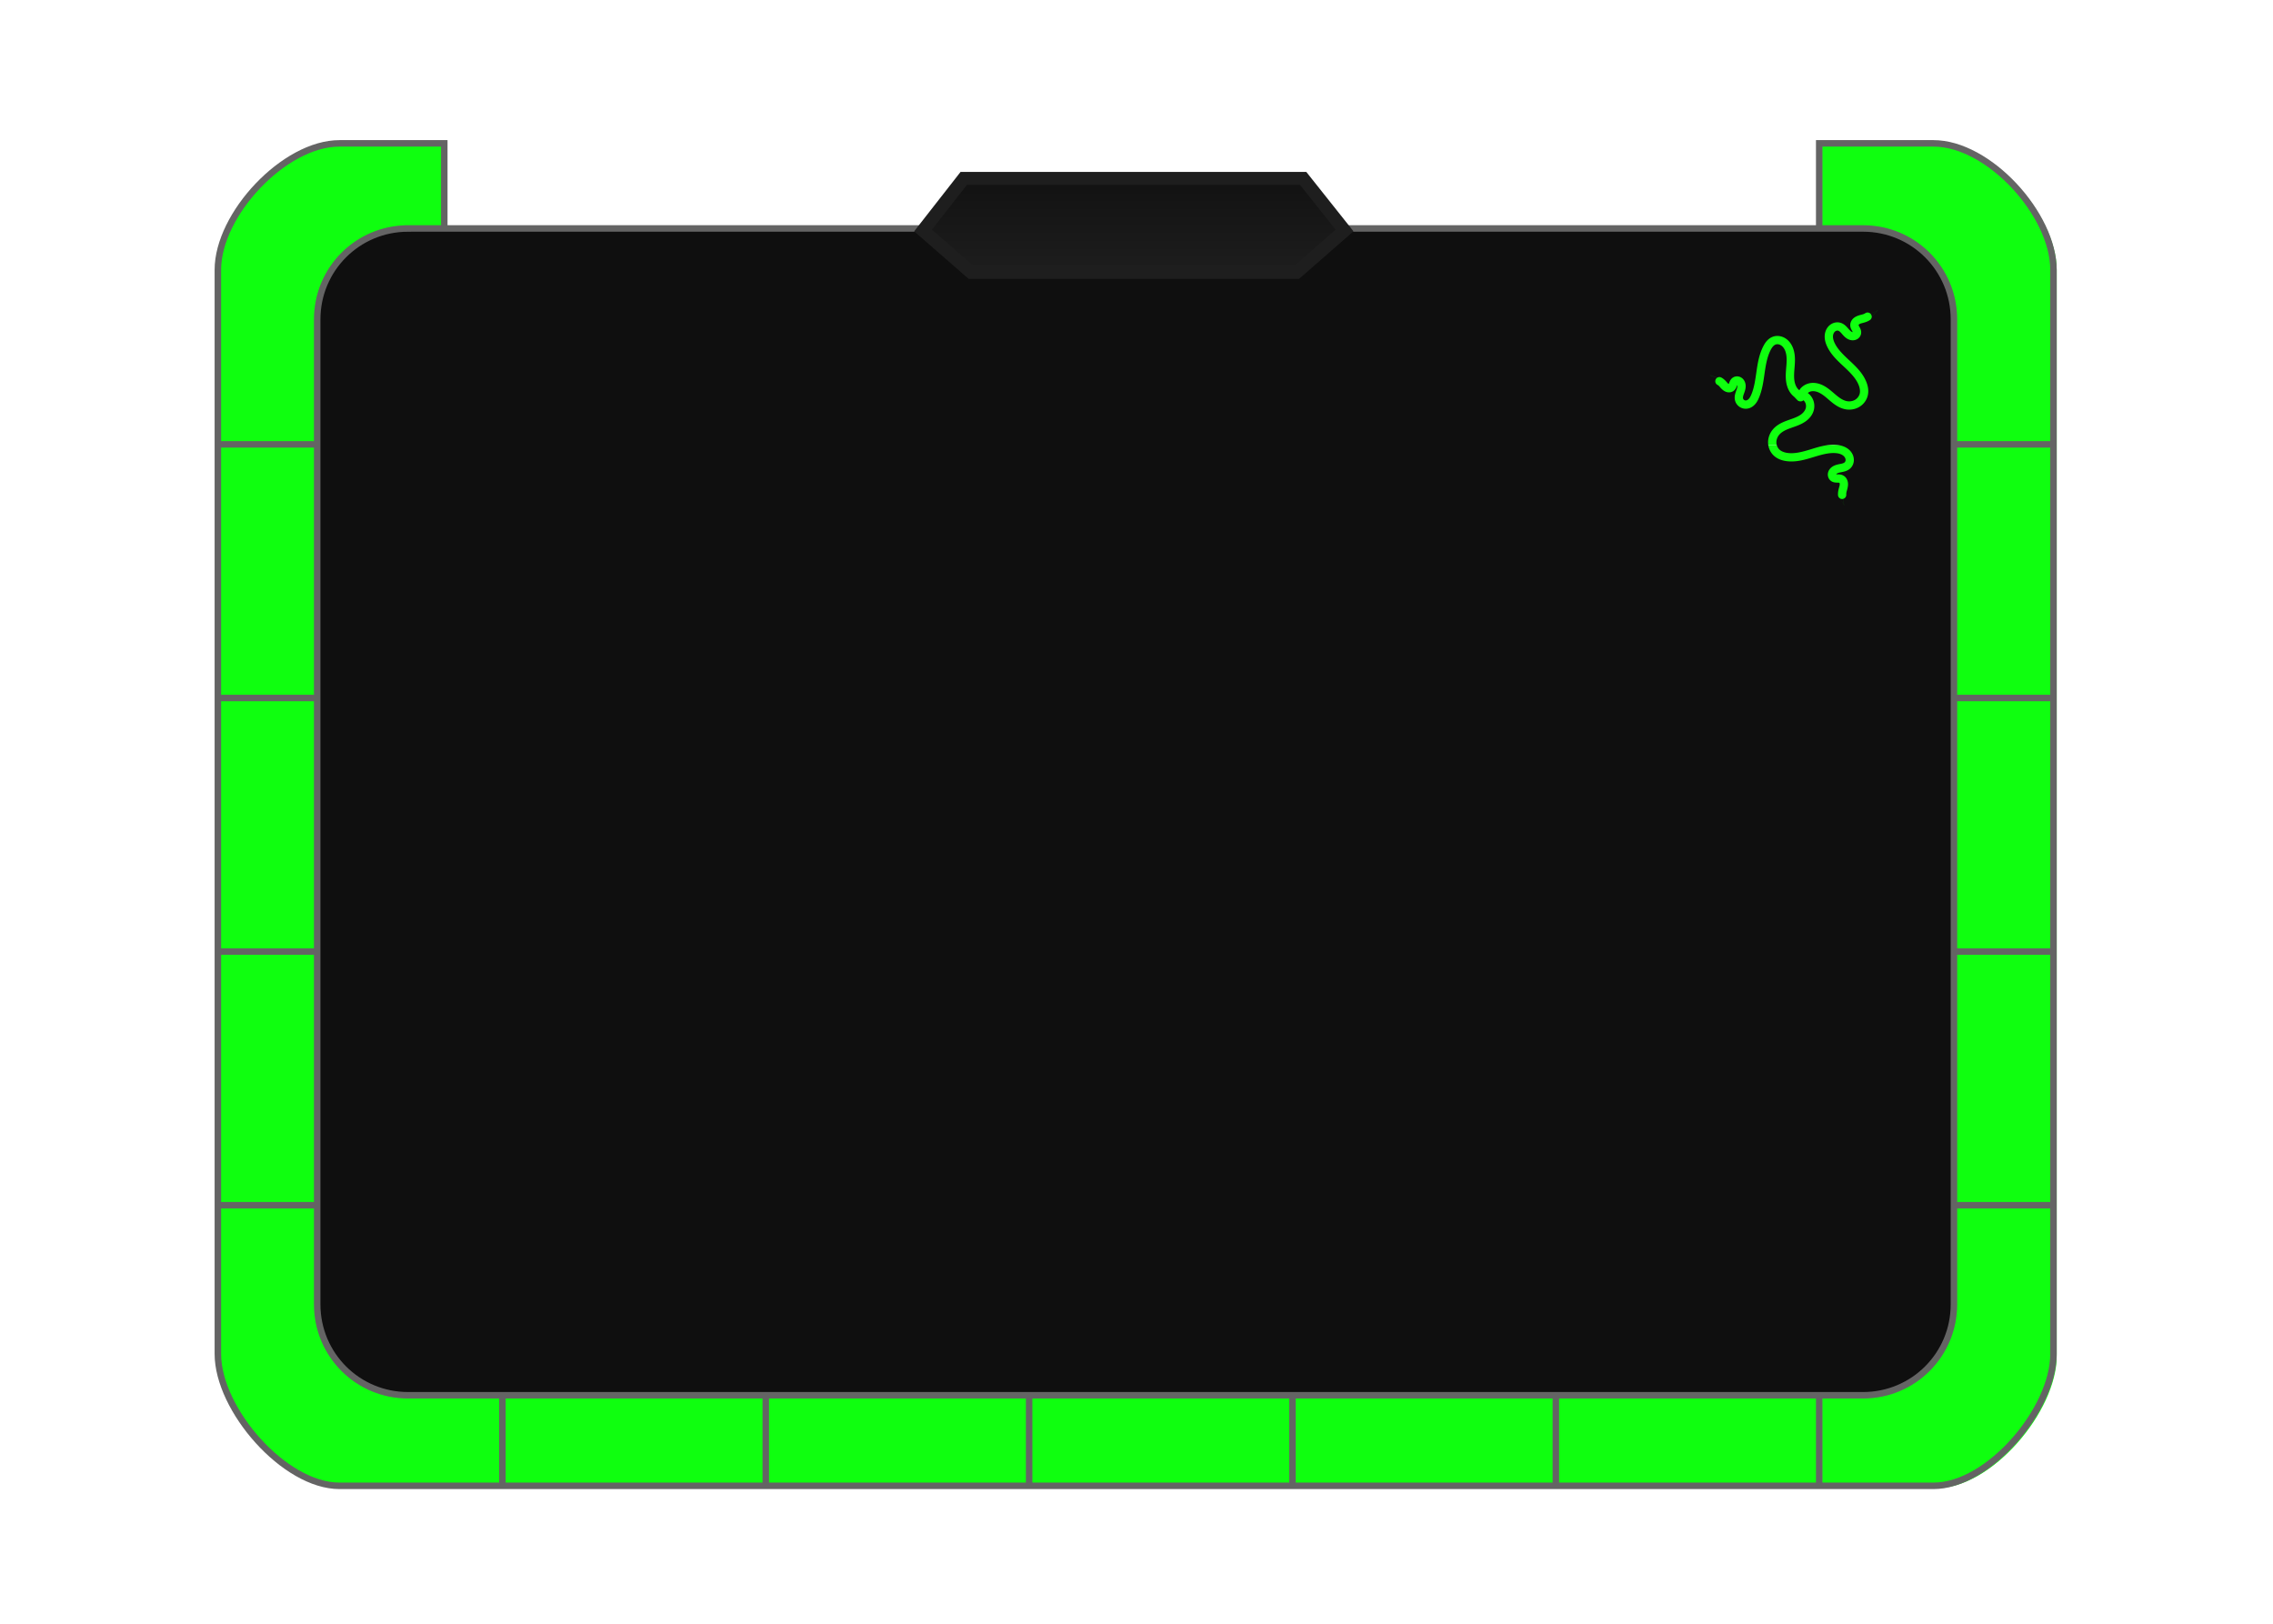 <?xml version="1.0" encoding="UTF-8" standalone="no"?>
<svg
   width="700"
   height="500"
   viewBox="0 0 185.208 132.292"
   version="1.1"
   id="svg8"
   xmlns:xlink="http://www.w3.org/1999/xlink"
   xmlns="http://www.w3.org/2000/svg"
   xmlns:svg="http://www.w3.org/2000/svg"
   xmlns:rdf="http://www.w3.org/1999/02/22-rdf-syntax-ns#"
   xmlns:cc="http://creativecommons.org/ns#">
  <defs
     id="defs7029">
    <linearGradient
       id="linearGradient1637">
      <stop
         style="stop-color:#111111;stop-opacity:1"
         offset="0"
         id="stop1633" />
      <stop
         style="stop-color:#1e1e1e;stop-opacity:1"
         offset="1"
         id="stop1635" />
    </linearGradient>
    <linearGradient
       xlink:href="#linearGradient1637"
       id="linearGradient2751"
       gradientUnits="userSpaceOnUse"
       gradientTransform="translate(-0.071,0.095)"
       x1="92.726"
       y1="14.051"
       x2="92.726"
       y2="22.424" />
  </defs>
  <g
     id="LEDs"
     style="stroke-width:1;stroke-miterlimit:4;stroke-dasharray:none;">
    <path
       style="fill:#0fff0f;fill-opacity:1;fill-rule:evenodd;stroke:none;stroke-width:3.78;stroke-linecap:round;stroke-miterlimit:4;stroke-dasharray:none;stroke-opacity:1;paint-order:markers fill stroke"
       d="m 104.551,44.144 c -16.995,0 -37.453,21.852 -37.453,38.926 V 136.842 H 136.828 l 0,-92.698 z"
       class="LED"
       id="x14-y0"
       transform="scale(0.265)" />
    <path
       id="x13-y0"
       style="fill:#0fff0f;fill-opacity:1;fill-rule:evenodd;stroke:none;stroke-width:3.78;stroke-linecap:round;stroke-miterlimit:4;stroke-dasharray:none;stroke-opacity:1;paint-order:markers fill stroke"
       d="m 67.098,136.842 v 78.094 l 68.343,0 V 136.842 Z"
       transform="scale(0.265)"
       class="LED" />
    <path
       id="x12-y0"
       style="fill:#0fff0f;fill-opacity:1;fill-rule:evenodd;stroke:none;stroke-width:3.78;stroke-linecap:round;stroke-miterlimit:4;stroke-dasharray:none;stroke-opacity:1;paint-order:markers fill stroke"
       d="m 67.098,214.936 v 78.092 l 68.343,0 v -78.092 z"
       transform="scale(0.265)"
       class="LED" />
    <path
       id="x11-y0"
       style="fill:#0fff0f;fill-opacity:1;fill-rule:evenodd;stroke:none;stroke-width:3.78;stroke-linecap:round;stroke-miterlimit:4;stroke-dasharray:none;stroke-opacity:1;paint-order:markers fill stroke"
       d="m 67.098,293.027 v 78.094 l 68.343,0 v -78.094 z"
       transform="scale(0.265)"
       class="LED" />
    <path
       id="x10-y0"
       style="fill:#0fff0f;fill-opacity:1;fill-rule:evenodd;stroke:none;stroke-width:3.78;stroke-linecap:round;stroke-miterlimit:4;stroke-dasharray:none;stroke-opacity:1;paint-order:markers fill stroke"
       d="m 67.098,371.121 v 45.809 c 0,17.075 20.458,40.607 37.453,40.607 h 50.178 v -86.415 z"
       class="LED"
       transform="scale(0.265)" />
    <path
       id="x9-y0"
       style="fill:#0fff0f;fill-opacity:1;fill-rule:evenodd;stroke:none;stroke-width:3.78;stroke-linecap:round;stroke-miterlimit:4;stroke-dasharray:none;stroke-opacity:1;paint-order:markers fill stroke"
       d="m 154.729,371.121 0,86.415 h 81.105 l 0,-86.415 z"
       class="LED"
       transform="scale(0.265)" />
    <path
       id="x8-y0"
       style="fill:#0fff0f;fill-opacity:1;fill-rule:evenodd;stroke:none;stroke-width:3.78;stroke-linecap:round;stroke-miterlimit:4;stroke-dasharray:none;stroke-opacity:1;paint-order:markers fill stroke"
       d="m 235.834,371.121 0,86.415 h 81.104 l 0,-86.415 z"
       class="LED"
       transform="scale(0.265)" />
    <path
       id="x7-y0"
       style="fill:#0fff0f;fill-opacity:1;fill-rule:evenodd;stroke:none;stroke-width:3.78;stroke-linecap:round;stroke-miterlimit:4;stroke-dasharray:none;stroke-opacity:1;paint-order:markers fill stroke"
       d="m 316.938,371.121 0,86.415 h 81.105 l 0,-86.415 z"
       class="LED"
       transform="scale(0.265)" />
    <path
       id="x6-y0"
       style="fill:#0fff0f;fill-opacity:1;fill-rule:evenodd;stroke:none;stroke-width:0;stroke-linecap:round;stroke-miterlimit:4;stroke-dasharray:none;stroke-opacity:1;paint-order:markers fill stroke"
       d="m 398.043,371.121 0,86.415 h 81.104 l 0,-86.415 z"
       class="LED"
       transform="scale(0.265)" />
    <path
       id="x5-y0"
       style="fill:#0fff0f;fill-opacity:1;fill-rule:evenodd;stroke:none;stroke-width:3.78;stroke-linecap:round;stroke-miterlimit:4;stroke-dasharray:none;stroke-opacity:1;paint-order:markers fill stroke"
       d="m 479.146,371.121 0,86.415 h 81.105 l 0,-86.415 z"
       class="LED"
       transform="scale(0.265)" />
    <path
       id="x4-y0"
       style="fill:#0fff0f;fill-opacity:1;fill-rule:evenodd;stroke:none;stroke-width:0;stroke-linecap:round;stroke-miterlimit:4;stroke-dasharray:none;stroke-opacity:1;paint-order:markers fill stroke"
       d="m 560.252,371.121 v 86.415 h 35.197 c 16.995,0 36.946,-23.532 36.946,-40.607 v -45.809 z"
       class="LED"
       transform="scale(0.265)" />
    <path
       id="x3-y0"
       style="fill:#0fff0f;fill-opacity:1;fill-rule:evenodd;stroke:none;stroke-width:3.78;stroke-linecap:round;stroke-miterlimit:4;stroke-dasharray:none;stroke-opacity:1;paint-order:markers fill stroke"
       d="m 560.252,293.027 v 78.094 l 72.143,0 v -78.094 z"
       transform="scale(0.265)"
       class="LED" />
    <path
       id="x2-y0"
       style="fill:#0fff0f;fill-opacity:1;fill-rule:evenodd;stroke:none;stroke-width:3.78;stroke-linecap:round;stroke-miterlimit:4;stroke-dasharray:none;stroke-opacity:1;paint-order:markers fill stroke"
       d="m 560.252,214.936 v 78.092 l 72.143,0 v -78.092 z"
       transform="scale(0.265)"
       class="LED" />
    <path
       id="x1-y0"
       style="fill:#0fff0f;fill-opacity:1;fill-rule:evenodd;stroke:none;stroke-width:3.78;stroke-linecap:round;stroke-miterlimit:4;stroke-dasharray:none;stroke-opacity:1;paint-order:markers fill stroke"
       d="m 526.743,136.842 33.509,78.094 h 72.143 V 136.842 Z"
       transform="scale(0.265)"
       class="LED" />
    <path
       id="x0-y0"
       style="mix-blend-mode:normal;fill:#0fff0f;fill-opacity:1;fill-rule:evenodd;stroke:none;stroke-width:3.78;stroke-linecap:round;stroke-miterlimit:4;stroke-dasharray:none;stroke-opacity:1;paint-order:markers fill stroke"
       d="m 560.252,44.144 v 46.349 l -57.179,36.665 23.67,9.684 H 632.395 V 83.07 c 0,-17.075 -19.951,-38.926 -36.946,-38.926 z"
       transform="scale(0.265)"
       class="LED" />
  </g>
  <g
     id="hints"
     style="stroke-width:0.529;stroke-miterlimit:4;stroke-dasharray:none;stroke:#646464;stroke-opacity:1"
     transform="translate(46.509,-49.774)">
    <path
       style="fill:none;fill-opacity:1;fill-rule:evenodd;stroke:#646464;stroke-width:0.529;stroke-linecap:round;stroke-miterlimit:4;stroke-dasharray:none;stroke-opacity:1;paint-order:markers fill stroke"
       d="m 101.724,61.454 v 12.263 l 5.799,0.451 1.4,11.812 11.889,0 v -14.227 c 0,-4.518 -5.279,-10.299 -9.775,-10.299 z m 4.23,24.526 -4.23,20.662 h 19.088 V 85.98 Z m -4.23,20.662 v 20.662 h 19.088 v -20.662 z m 0,20.662 v 20.662 h 19.088 v -20.662 z m 0,20.662 v 22.864 h 9.313 c 4.497,0 9.775,-6.226 9.775,-10.744 v -12.12 z m -21.459,0 v 22.864 h 21.459 v -22.864 z m -21.459,0 v 22.864 h 21.459 v -22.864 z m -21.459,0 v 22.864 h 21.459 v -22.864 z m -21.459,0 v 22.864 h 21.459 v -22.864 z m -21.459,0 v 22.864 H 15.889 v -22.864 z m -23.186,0 v 12.12 c 0,4.518 5.413,10.744 9.909,10.744 h 13.276 v -22.864 z m 0,-20.662 v 20.662 h 18.082 v -20.662 z m 0,-20.662 v 20.662 h 18.082 v -20.662 z m 0,-20.662 v 20.662 h 18.082 V 85.98 Z m 9.909,-24.526 c -4.497,0 -9.909,5.782 -9.909,10.299 v 14.227 h 18.449 v -24.526 z"
       id="led-outline" />
  </g>
  <path
     id="logo"
     style="color:#000000;font-style:normal;font-variant:normal;font-weight:normal;font-stretch:normal;font-size:medium;line-height:normal;font-family:sans-serif;font-variant-ligatures:normal;font-variant-position:normal;font-variant-caps:normal;font-variant-numeric:normal;font-variant-alternates:normal;font-feature-settings:normal;text-indent:0;text-align:start;text-decoration:none;text-decoration-line:none;text-decoration-style:solid;text-decoration-color:#000000;letter-spacing:normal;word-spacing:normal;text-transform:none;writing-mode:lr-tb;direction:ltr;text-orientation:mixed;dominant-baseline:auto;baseline-shift:baseline;text-anchor:start;white-space:normal;shape-padding:0;clip-rule:nonzero;display:inline;overflow:visible;visibility:visible;isolation:auto;mix-blend-mode:normal;color-interpolation:sRGB;color-interpolation-filters:linearRGB;solid-color:#000000;solid-opacity:1;vector-effect:none;fill:#0f0f0f;fill-opacity:1;fill-rule:evenodd;stroke:none;stroke-width:0.674;stroke-linecap:round;stroke-linejoin:miter;stroke-miterlimit:4;stroke-dasharray:none;stroke-dashoffset:0;stroke-opacity:1;color-rendering:auto;image-rendering:auto;shape-rendering:auto;text-rendering:auto;enable-background:accumulate"
     d="m 152.997,25.286 -0.586,0.274 a 0.337,0.337 0 0 0 -0.243,-0.099 0.337,0.337 0 0 0 -0.182,0.057 c -0.045,0.029 -0.094,0.054 -0.144,0.073 -0.123,0.047 -0.32,0.069 -0.554,0.173 -0.118,0.053 -0.243,0.13 -0.346,0.251 -0.106,0.125 -0.183,0.288 -0.18,0.48 0.002,0.205 0.088,0.348 0.143,0.445 0.03,0.054 0.05,0.09 0.06,0.115 -0.017,4.31e-4 -0.043,-0.004 -0.073,-0.017 -0.032,-0.014 -0.068,-0.038 -0.107,-0.072 -0.08,-0.068 -0.168,-0.18 -0.288,-0.31 -0.122,-0.131 -0.283,-0.282 -0.519,-0.355 -0.254,-0.078 -0.516,-0.037 -0.734,0.085 -0.214,0.12 -0.368,0.308 -0.46,0.518 -0.105,0.24 -0.123,0.494 -0.091,0.73 0.032,0.234 0.112,0.446 0.205,0.636 0.335,0.683 0.887,1.173 1.379,1.632 0.49,0.457 0.946,0.917 1.166,1.457 0.101,0.249 0.142,0.508 0.089,0.719 -0.051,0.2 -0.198,0.39 -0.384,0.499 -0.188,0.109 -0.43,0.149 -0.653,0.107 -0.214,-0.04 -0.433,-0.153 -0.642,-0.304 -0.211,-0.152 -0.417,-0.343 -0.65,-0.535 -0.233,-0.193 -0.496,-0.388 -0.814,-0.517 -0.323,-0.13 -0.702,-0.186 -1.072,-0.072 -0.234,0.072 -0.444,0.207 -0.606,0.391 -0.039,0.044 -0.065,0.099 -0.097,0.148 -0.062,-0.052 -0.122,-0.106 -0.169,-0.171 -0.126,-0.172 -0.203,-0.398 -0.237,-0.64 -0.033,-0.244 -0.024,-0.508 -0.005,-0.785 0.021,-0.278 0.053,-0.571 0.052,-0.881 -6.1e-4,-0.311 -0.035,-0.642 -0.157,-0.962 -0.114,-0.297 -0.306,-0.585 -0.6,-0.778 -0.147,-0.097 -0.317,-0.166 -0.5,-0.194 -0.092,-0.014 -0.185,-0.017 -0.279,-0.009 -0.094,0.009 -0.187,0.03 -0.278,0.065 -0.198,0.075 -0.357,0.201 -0.48,0.34 -0.123,0.138 -0.21,0.287 -0.283,0.428 -0.34,0.659 -0.456,1.373 -0.554,2.043 -0.097,0.669 -0.182,1.315 -0.416,1.88 -0.059,0.143 -0.123,0.263 -0.197,0.349 -0.071,0.082 -0.16,0.134 -0.229,0.145 -0.054,0.008 -0.121,-0.007 -0.165,-0.037 -0.043,-0.029 -0.081,-0.084 -0.091,-0.133 -0.014,-0.06 -3.3e-4,-0.163 0.042,-0.29 0.043,-0.13 0.116,-0.29 0.154,-0.499 0.019,-0.105 0.028,-0.222 0.009,-0.346 -0.019,-0.125 -0.063,-0.254 -0.149,-0.371 -0.087,-0.119 -0.211,-0.216 -0.369,-0.261 -0.162,-0.046 -0.34,-0.031 -0.499,0.066 -0.115,0.07 -0.186,0.165 -0.234,0.25 -0.047,0.083 -0.071,0.157 -0.091,0.211 -0.012,0.034 -0.021,0.05 -0.028,0.066 -0.012,-0.005 -0.024,-0.007 -0.046,-0.024 -0.068,-0.053 -0.155,-0.184 -0.323,-0.333 -0.069,-0.061 -0.145,-0.116 -0.227,-0.16 a 0.337,0.337 0 0 0 -0.368,0.026 l -0.06,-0.051 -0.497,-0.163 -0.001,-0.001 -0.001,0.003 v 0.001 l 0.445,0.374 a 0.337,0.337 0 0 0 0.162,0.405 c 0.036,0.02 0.07,0.044 0.101,0.071 0.074,0.066 0.168,0.215 0.356,0.361 0.096,0.074 0.216,0.143 0.368,0.168 0.158,0.026 0.335,0.003 0.489,-0.112 0.09,-0.067 0.146,-0.147 0.185,-0.218 0.039,-0.071 0.06,-0.132 0.077,-0.178 0.014,-0.035 0.021,-0.051 0.029,-0.072 0.005,0.013 0.012,0.021 0.014,0.04 0.005,0.033 0.002,0.078 -0.007,0.129 -0.019,0.104 -0.074,0.238 -0.13,0.41 -0.057,0.175 -0.114,0.396 -0.059,0.646 0.05,0.226 0.184,0.419 0.374,0.546 0.19,0.127 0.418,0.177 0.643,0.143 0.269,-0.042 0.481,-0.193 0.634,-0.368 0.15,-0.172 0.241,-0.361 0.312,-0.534 0.28,-0.676 0.364,-1.381 0.46,-2.041 0.096,-0.659 0.209,-1.295 0.485,-1.83 0.059,-0.114 0.12,-0.214 0.188,-0.29 0.067,-0.076 0.144,-0.131 0.214,-0.157 0.064,-0.024 0.143,-0.032 0.219,-0.021 0.077,0.012 0.157,0.043 0.229,0.09 0.145,0.095 0.267,0.262 0.341,0.456 0.082,0.214 0.113,0.463 0.113,0.723 5.2e-4,0.261 -0.029,0.538 -0.051,0.83 -0.021,0.293 -0.037,0.603 0.007,0.925 0.044,0.324 0.15,0.66 0.362,0.949 0.086,0.117 0.189,0.221 0.302,0.312 l 0.245,0.257 a 0.337,0.337 0 0 0 0.258,0.107 0.337,0.337 0 0 0 0.014,0 0.337,0.337 0 0 0 0.235,-0.089 c 0.076,0.073 0.138,0.163 0.172,0.262 0.038,0.113 0.045,0.241 0.019,0.357 -0.042,0.185 -0.176,0.37 -0.356,0.511 -0.183,0.143 -0.418,0.251 -0.675,0.346 -0.258,0.096 -0.541,0.182 -0.83,0.312 -0.29,0.131 -0.586,0.308 -0.819,0.582 -0.249,0.291 -0.397,0.666 -0.396,1.058 0.001,0.395 0.155,0.782 0.445,1.063 0.298,0.289 0.683,0.417 1.044,0.467 0.761,0.105 1.483,-0.105 2.135,-0.304 0.649,-0.198 1.272,-0.39 1.862,-0.35 0.163,0.011 0.313,0.04 0.441,0.093 0.126,0.052 0.234,0.131 0.301,0.222 0.057,0.077 0.089,0.169 0.088,0.247 -6.1e-4,0.075 -0.037,0.153 -0.079,0.193 -0.043,0.04 -0.134,0.081 -0.258,0.11 -0.127,0.029 -0.294,0.048 -0.484,0.115 -0.096,0.034 -0.197,0.081 -0.293,0.151 -0.097,0.071 -0.186,0.164 -0.25,0.285 -0.065,0.123 -0.099,0.268 -0.078,0.423 0.021,0.158 0.097,0.31 0.235,0.418 0.111,0.087 0.228,0.12 0.328,0.135 0.098,0.015 0.176,0.014 0.234,0.015 0.092,0.001 0.138,0.014 0.137,0.013 -0.005,-0.003 0.012,0.01 0.019,0.033 0.009,0.027 0.014,0.072 0.009,0.13 -0.012,0.119 -0.084,0.29 -0.122,0.532 -0.017,0.099 -0.021,0.2 -0.017,0.3 a 0.337,0.337 0 0 0 0.199,0.294 l 0.014,0.084 0.278,0.445 0.005,-0.001 -0.001,-0.001 -0.09,-0.505 a 0.337,0.337 0 0 0 0.269,-0.35 c -0.002,-0.054 1.2e-4,-0.108 0.009,-0.161 0.021,-0.13 0.101,-0.312 0.127,-0.567 0.014,-0.129 0.007,-0.275 -0.045,-0.425 -0.055,-0.154 -0.157,-0.302 -0.326,-0.396 -0.179,-0.1 -0.345,-0.097 -0.456,-0.099 -0.062,-6.23e-4 -0.103,-0.001 -0.129,-0.005 0.007,-0.014 0.024,-0.036 0.05,-0.055 0.028,-0.021 0.068,-0.04 0.117,-0.057 0.099,-0.035 0.239,-0.055 0.411,-0.094 0.174,-0.04 0.386,-0.105 0.567,-0.273 0.195,-0.181 0.291,-0.428 0.294,-0.678 0.002,-0.246 -0.082,-0.473 -0.218,-0.657 -0.156,-0.211 -0.367,-0.353 -0.588,-0.444 -0.218,-0.09 -0.441,-0.127 -0.652,-0.141 -0.759,-0.051 -1.461,0.181 -2.104,0.378 -0.641,0.196 -1.267,0.36 -1.845,0.28 -0.267,-0.037 -0.51,-0.131 -0.667,-0.283 -0.148,-0.144 -0.24,-0.366 -0.24,-0.582 -6.1e-4,-0.218 0.087,-0.447 0.234,-0.619 0.141,-0.166 0.348,-0.299 0.584,-0.405 0.237,-0.107 0.506,-0.19 0.789,-0.295 0.283,-0.105 0.584,-0.236 0.855,-0.447 0.274,-0.214 0.511,-0.514 0.597,-0.891 0.054,-0.239 0.043,-0.489 -0.035,-0.722 -0.078,-0.232 -0.219,-0.439 -0.407,-0.596 a 0.337,0.337 0 0 0 -0.061,-0.04 c 0.065,-0.052 0.137,-0.098 0.216,-0.122 0.181,-0.056 0.409,-0.032 0.621,0.054 0.216,0.087 0.426,0.235 0.638,0.41 0.212,0.175 0.428,0.378 0.685,0.563 0.258,0.186 0.56,0.354 0.913,0.419 0.377,0.07 0.775,0.011 1.114,-0.187 0.341,-0.198 0.6,-0.525 0.699,-0.917 0.101,-0.403 0.021,-0.8 -0.117,-1.137 -0.289,-0.712 -0.832,-1.231 -1.33,-1.696 -0.496,-0.463 -0.973,-0.907 -1.234,-1.437 -0.072,-0.146 -0.123,-0.292 -0.141,-0.429 -0.019,-0.135 -0.005,-0.268 0.042,-0.372 0.038,-0.087 0.104,-0.16 0.172,-0.199 0.065,-0.037 0.15,-0.046 0.206,-0.029 0.057,0.017 0.137,0.076 0.224,0.169 0.089,0.096 0.188,0.231 0.341,0.362 0.077,0.066 0.167,0.13 0.276,0.178 0.11,0.048 0.236,0.079 0.373,0.073 0.139,-0.006 0.282,-0.049 0.406,-0.144 0.126,-0.097 0.219,-0.238 0.244,-0.412 0.019,-0.139 -0.009,-0.258 -0.046,-0.352 -0.036,-0.092 -0.076,-0.159 -0.105,-0.21 -0.045,-0.08 -0.056,-0.126 -0.056,-0.124 7e-5,0.005 0.002,-0.015 0.019,-0.033 0.019,-0.021 0.055,-0.049 0.109,-0.073 0.109,-0.049 0.294,-0.073 0.522,-0.161 0.094,-0.036 0.183,-0.081 0.267,-0.135 a 0.337,0.337 0 0 0 0.152,-0.35 l 0.137,-0.062 0.358,-0.385 z m -0.005,0.005 -0.352,0.379 -0.137,0.062 a 0.337,0.337 0 0 0 -0.09,-0.169 z m -13.65,5.292 0.491,0.162 0.059,0.051 a 0.337,0.337 0 0 0 -0.111,0.156 z m 10.625,10.046 a 0.337,0.337 0 0 0 0.199,0.022 l 0.089,0.499 -0.274,-0.439 z M 33.253,18.613 H 151.803 c 4.104,0 7.408,3.304 7.408,7.408 V 106.27 c 0,4.104 -3.304,7.408 -7.408,7.408 H 33.253 c -4.104,0 -7.408,-3.304 -7.408,-7.408 V 26.022 c 0,-4.104 3.304,-7.408 7.408,-7.408 z" />
  <path
     id="logo-3"
     style="color:#000000;font-style:normal;font-variant:normal;font-weight:normal;font-stretch:normal;font-size:medium;line-height:normal;font-family:sans-serif;font-variant-ligatures:normal;font-variant-position:normal;font-variant-caps:normal;font-variant-numeric:normal;font-variant-alternates:normal;font-feature-settings:normal;text-indent:0;text-align:start;text-decoration:none;text-decoration-line:none;text-decoration-style:solid;text-decoration-color:#000000;letter-spacing:normal;word-spacing:normal;text-transform:none;writing-mode:lr-tb;direction:ltr;text-orientation:mixed;dominant-baseline:auto;baseline-shift:baseline;text-anchor:start;white-space:normal;shape-padding:0;clip-rule:nonzero;display:inline;overflow:visible;visibility:visible;isolation:auto;mix-blend-mode:normal;color-interpolation:sRGB;color-interpolation-filters:linearRGB;solid-color:#000000;solid-opacity:1;fill:none;fill-opacity:1;fill-rule:evenodd;stroke:#646464;stroke-width:0.529;stroke-linecap:round;stroke-linejoin:miter;stroke-miterlimit:4;stroke-dasharray:none;stroke-dashoffset:0;stroke-opacity:1;color-rendering:auto;image-rendering:auto;shape-rendering:auto;text-rendering:auto;enable-background:accumulate"
     d="M 33.253,18.613 H 151.803 c 4.104,0 7.408,3.304 7.408,7.408 V 106.27 c 0,4.104 -3.304,7.408 -7.408,7.408 H 33.253 c -4.104,0 -7.408,-3.304 -7.408,-7.408 V 26.022 c 0,-4.104 3.304,-7.408 7.408,-7.408 z" />
  <path
     style="fill:url(#linearGradient2751);fill-opacity:1;fill-rule:evenodd;stroke:#1e1e1e;stroke-width:1.058;stroke-linecap:butt;stroke-linejoin:miter;stroke-miterlimit:4;stroke-dasharray:none;stroke-opacity:1"
     d="M 78.525,14.537 H 106.185 l 3.371,4.242 -3.904,3.414 H 79.125 l -3.915,-3.414 z"
     id="top" />
</svg>
